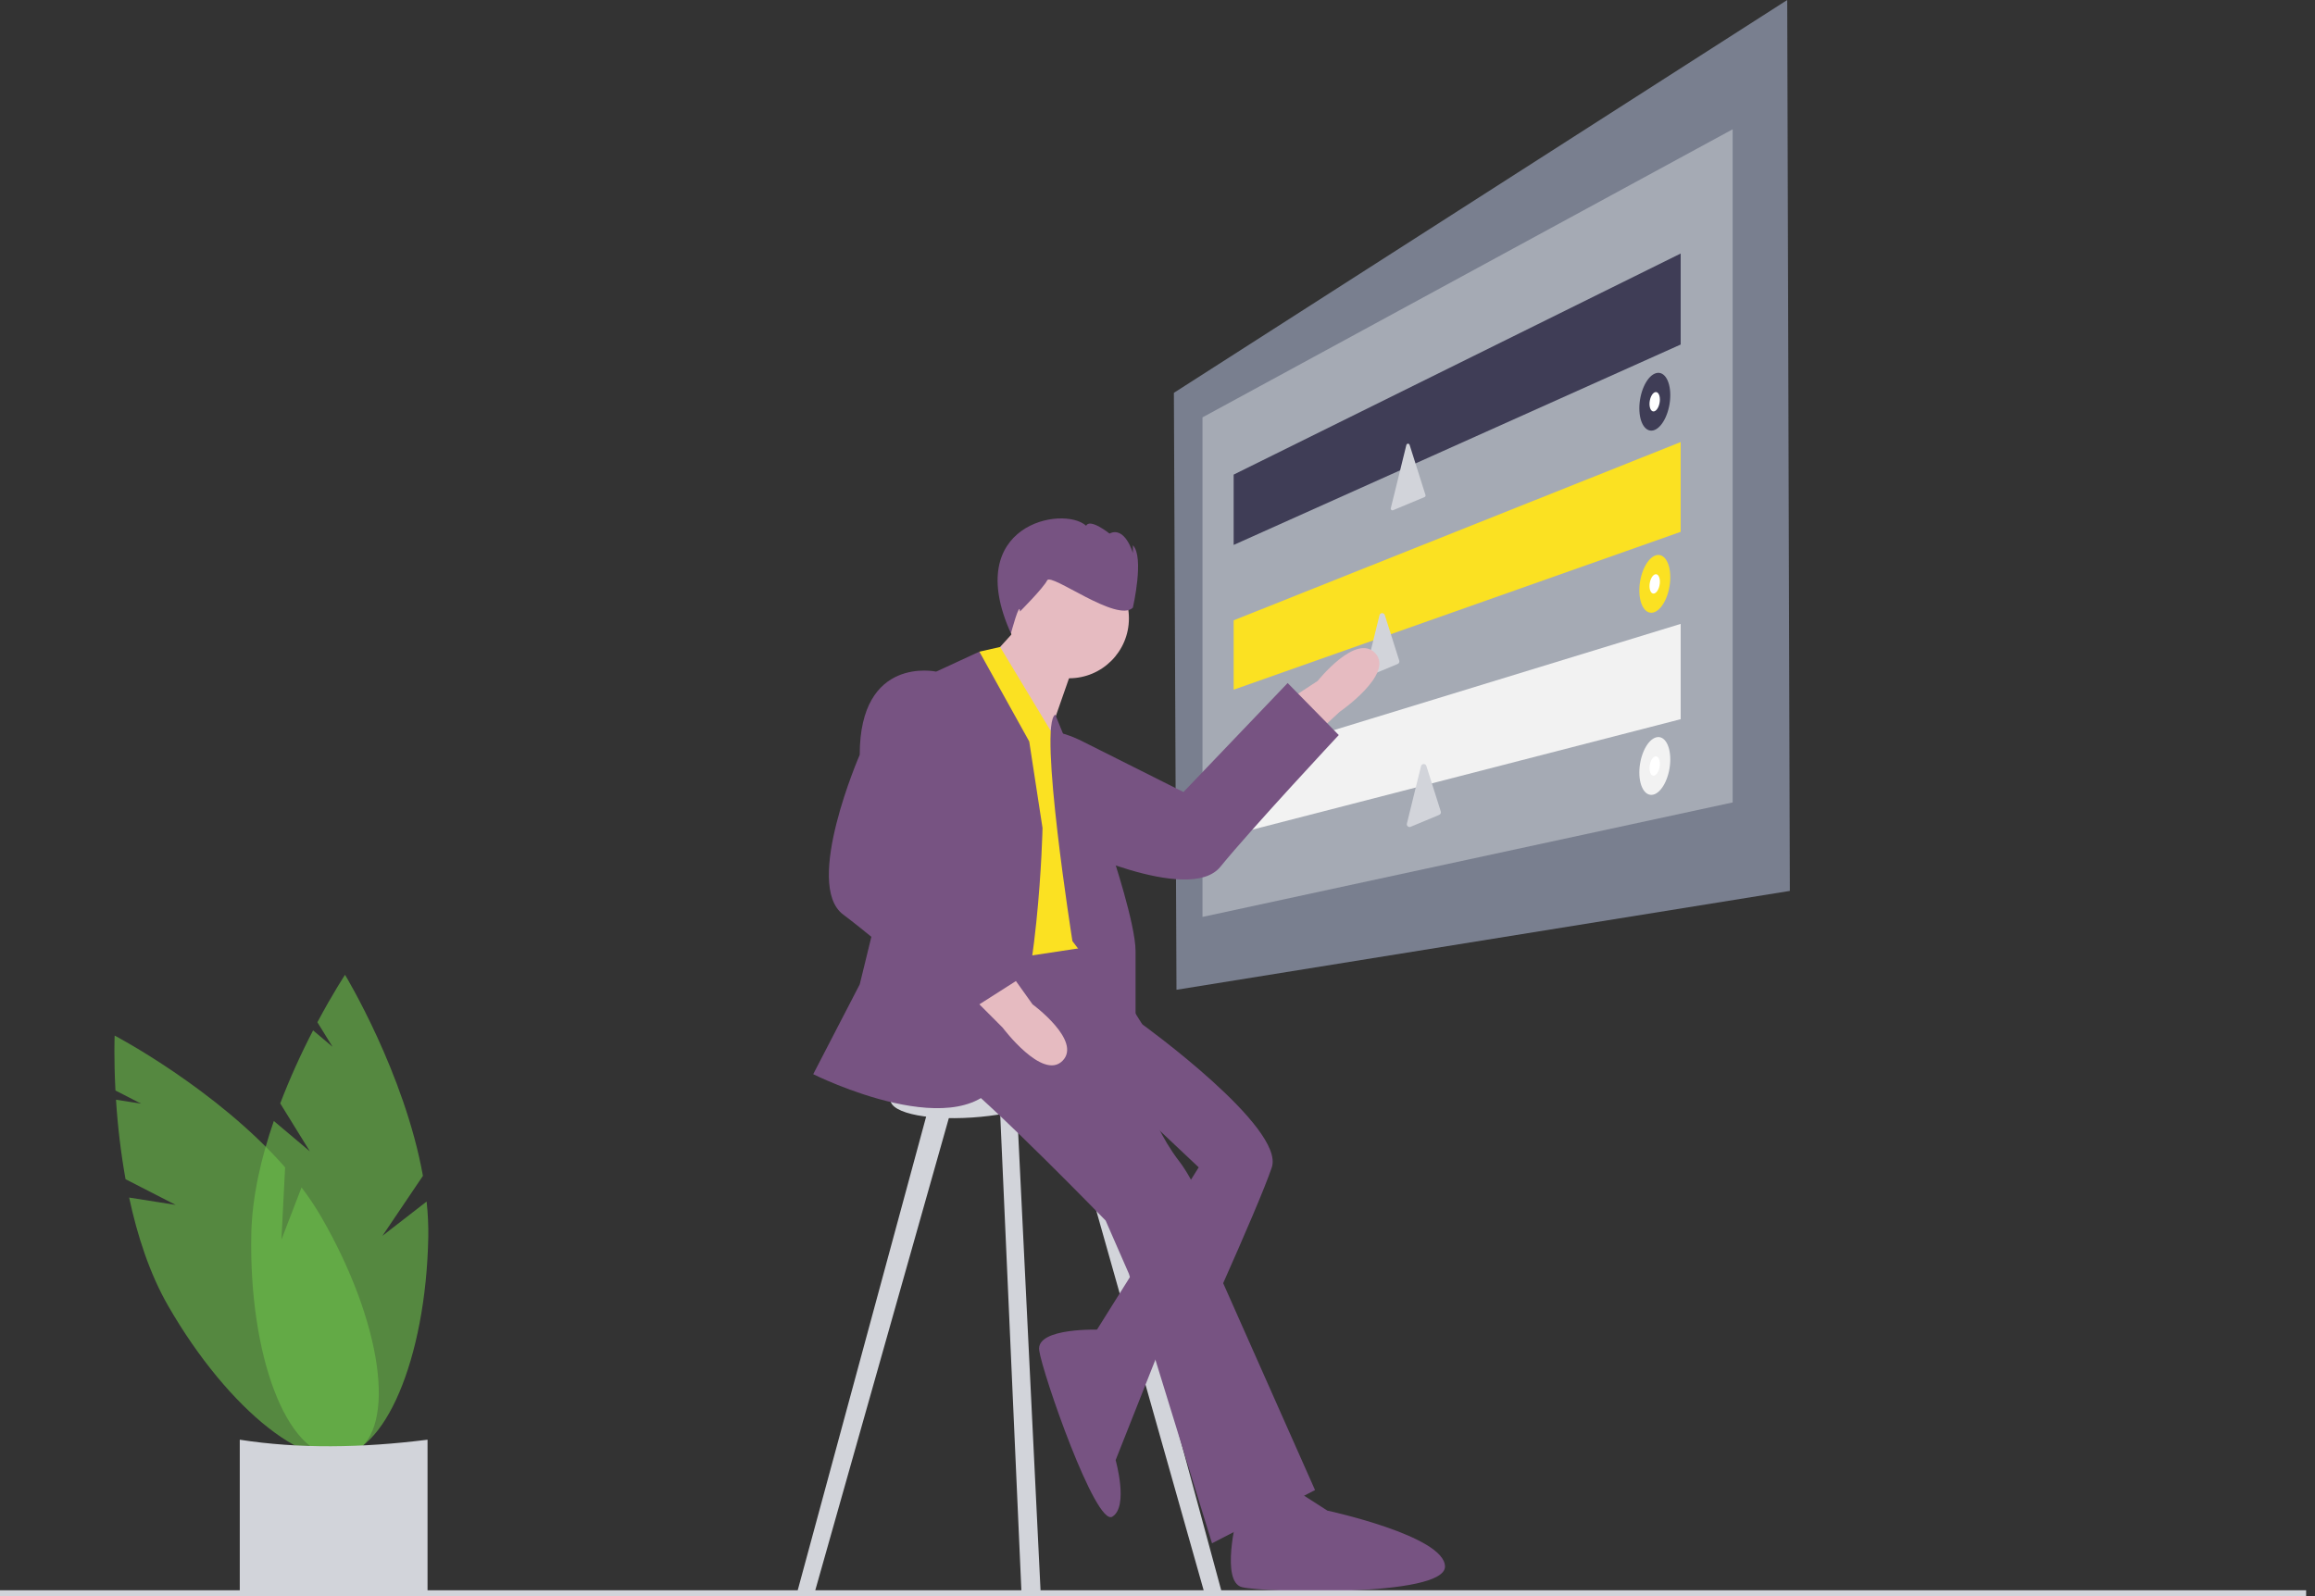 <svg width="145" height="100" viewBox="0 0 145 100" fill="none" xmlns="http://www.w3.org/2000/svg">
<rect x="0" y="0" width="145" height="100" fill="#333333" stroke="none"/>
<g clip-path="url(#clip0)">
<path d="M19.409 72.134L17.552 69.129C18.152 67.567 18.839 66.041 19.611 64.557L20.831 65.585L19.88 64.046C20.852 62.221 21.611 61.074 21.611 61.074C21.611 61.074 25.334 67.219 26.49 73.669L23.953 77.427L26.721 75.279C26.803 76.029 26.838 76.784 26.825 77.538C26.672 85.147 24.067 91.264 21.006 91.203C17.945 91.141 15.588 84.923 15.741 77.315C15.788 74.956 16.37 72.499 17.151 70.232L19.409 72.134Z" fill="#6CC24A" fill-opacity="0.6"/>
<path d="M11.004 75.489L7.863 73.878C7.57 72.231 7.371 70.568 7.266 68.899L8.841 69.147L7.232 68.322C7.123 66.256 7.181 64.881 7.181 64.881C7.181 64.881 13.54 68.215 17.858 73.138L17.626 77.668L18.887 74.396C19.344 74.996 19.764 75.624 20.142 76.277C23.939 82.869 24.866 89.454 22.214 90.986C19.562 92.518 14.334 88.415 10.538 81.823C9.361 79.78 8.592 77.375 8.089 75.029L11.004 75.489Z" fill="#6CC24A" fill-opacity="0.6"/>
<path d="M26.779 99.821C23.159 100.053 19.214 99.807 15.018 99.821V90.2C18.716 90.777 22.659 90.718 26.779 90.2V99.821Z" fill="#D2D4DA"/>
<path d="M112.106 55.817L73.689 62.011L73.526 24.612L111.943 0L112.106 55.817Z" fill="#797F8F"/>
<path d="M108.525 50.274L75.317 57.447V26.149L108.525 8.1V50.274Z" fill="#A5AAB4"/>
<path d="M105.269 21.585L77.27 34.141V29.735L105.269 15.884V21.585Z" fill="#3F3D56"/>
<path d="M105.269 33.321L77.27 43.21V38.864L105.269 27.696V33.321Z" fill="#FBE122"/>
<path d="M88.088 27.877C88.093 27.854 88.106 27.834 88.124 27.82C88.141 27.805 88.163 27.797 88.186 27.797C88.209 27.796 88.231 27.803 88.25 27.816C88.269 27.829 88.283 27.848 88.29 27.87L88.743 29.3L89.286 31.015C89.294 31.04 89.292 31.067 89.281 31.09C89.27 31.114 89.251 31.133 89.226 31.143L88.177 31.581L87.254 31.966C87.237 31.974 87.217 31.976 87.198 31.973C87.178 31.97 87.161 31.962 87.146 31.949C87.131 31.936 87.12 31.92 87.114 31.901C87.108 31.883 87.108 31.863 87.112 31.844L87.617 29.792L88.088 27.877Z" fill="#D2D4DA"/>
<path d="M86.404 38.544C86.413 38.508 86.434 38.475 86.463 38.451C86.492 38.427 86.529 38.414 86.566 38.412C86.604 38.411 86.641 38.422 86.672 38.444C86.703 38.466 86.726 38.497 86.737 38.533L87.117 39.733L87.641 41.387C87.654 41.428 87.652 41.473 87.633 41.512C87.615 41.552 87.583 41.583 87.543 41.599L86.551 42.013L85.754 42.346C85.724 42.358 85.692 42.362 85.66 42.357C85.628 42.352 85.599 42.339 85.574 42.318C85.55 42.297 85.532 42.27 85.522 42.239C85.512 42.208 85.511 42.176 85.519 42.145L85.991 40.224L86.404 38.544Z" fill="#D2D4DA"/>
<path d="M105.269 45.059L77.27 52.281V47.666L105.269 39.088V45.059Z" fill="#F2F2F2"/>
<path d="M104.618 24.757C104.618 25.739 104.179 26.715 103.642 26.936C103.109 27.154 102.68 26.547 102.68 25.581C102.68 24.614 103.109 23.643 103.642 23.409C104.179 23.173 104.618 23.775 104.618 24.757Z" fill="#3F3D56"/>
<path d="M103.967 25.032C103.967 25.36 103.821 25.686 103.641 25.762C103.462 25.837 103.317 25.634 103.317 25.308C103.317 24.983 103.462 24.657 103.641 24.58C103.821 24.503 103.967 24.705 103.967 25.032Z" fill="white"/>
<path d="M104.618 36.167C104.618 37.149 104.179 38.125 103.642 38.346C103.109 38.564 102.68 37.957 102.68 36.991C102.68 36.025 103.109 35.053 103.642 34.819C104.179 34.583 104.618 35.185 104.618 36.167Z" fill="#FBE122"/>
<path d="M103.967 36.444C103.967 36.772 103.821 37.098 103.641 37.173C103.462 37.249 103.317 37.046 103.317 36.72C103.317 36.395 103.462 36.069 103.641 35.992C103.821 35.914 103.967 36.117 103.967 36.444Z" fill="white"/>
<path d="M104.618 47.578C104.618 48.559 104.179 49.535 103.642 49.756C103.109 49.975 102.68 49.367 102.68 48.401C102.68 47.435 103.109 46.463 103.642 46.229C104.179 45.993 104.618 46.596 104.618 47.578Z" fill="#F2F2F2"/>
<path d="M103.967 47.854C103.967 48.181 103.821 48.508 103.641 48.583C103.462 48.658 103.317 48.456 103.317 48.13C103.317 47.804 103.462 47.478 103.641 47.401C103.821 47.324 103.967 47.527 103.967 47.854Z" fill="white"/>
<path d="M89.006 47.999C89.015 47.962 89.036 47.929 89.066 47.905C89.095 47.882 89.131 47.868 89.169 47.867C89.207 47.865 89.244 47.877 89.275 47.898C89.305 47.92 89.328 47.952 89.34 47.988L89.72 49.187L90.244 50.841C90.257 50.883 90.254 50.927 90.236 50.967C90.218 51.006 90.185 51.037 90.145 51.054L89.153 51.468L88.356 51.8C88.326 51.813 88.294 51.817 88.262 51.812C88.231 51.807 88.201 51.793 88.177 51.772C88.152 51.751 88.134 51.724 88.124 51.693C88.115 51.663 88.114 51.63 88.121 51.599L88.593 49.678L89.006 47.999Z" fill="#D2D4DA"/>
<path d="M82.398 45.993L83.913 44.594C83.913 44.594 87.341 42.229 86.144 40.929C84.946 39.629 82.532 42.661 82.532 42.661L81.034 43.643L82.398 45.993Z" fill="#E6BBC1"/>
<path d="M62.373 46.644L61.49 47.86C61.49 47.86 60.258 52.608 66.497 52.86C66.497 52.86 74.466 56.729 76.438 54.305C78.411 51.882 83.854 46.052 83.854 46.052L80.652 42.793L74.127 49.622L67.797 46.446C67.797 46.446 64.537 44.645 62.373 46.644Z" fill="#775382"/>
<path d="M58.221 69.176L49.959 99.655L51 99.864L59.678 69.176H58.221Z" fill="#D2D4DA"/>
<path d="M68.236 69.176L76.497 99.655L75.456 99.864L66.779 69.176H68.236Z" fill="#D2D4DA"/>
<path d="M62.592 68.55L63.977 99.706L65.18 99.759L63.633 68.133L62.592 68.55Z" fill="#D2D4DA"/>
<path d="M66.443 68.058C66.443 68.849 64.282 69.697 61.447 69.969C58.404 70.262 55.768 69.787 55.768 68.889C55.768 67.99 58.404 67.106 61.447 66.924C64.282 66.756 66.443 67.268 66.443 68.058Z" fill="#D2D4DA"/>
<path d="M69.461 62.714L71.543 64.173C71.543 64.173 80.493 70.635 79.66 73.136C78.828 75.638 74.249 85.643 74.249 85.643L68.42 83.767L75.081 73.136L71.543 69.801L69.669 65.216L69.461 62.714Z" fill="#775382"/>
<path d="M61.343 58.962C61.343 58.962 57.18 65.424 59.678 67.3C62.176 69.176 69.253 76.471 69.253 76.471L70.71 79.806L75.914 96.69L82.367 93.355L76.538 80.223C76.538 80.223 75.914 75.429 73.832 72.719C71.751 70.009 70.918 66.049 70.918 66.049L71.543 64.173L67.816 58.201L61.343 58.962Z" fill="#775382"/>
<path d="M72.662 84.448L68.921 83.308C68.921 83.308 64.881 83.142 65.089 84.601C65.297 86.06 68.628 95.648 69.669 95.023C70.709 94.397 69.877 91.479 69.877 91.479L72.662 84.448Z" fill="#775382"/>
<path d="M64.361 38.639L62.28 40.932L65.61 46.352L67.067 42.183L64.361 38.639Z" fill="#E6BBC1"/>
<path d="M66.339 46.665L62.642 40.534L61.343 40.828V42.913L60.927 60.422L67.796 59.38C67.796 59.38 68.212 48.124 66.339 46.665Z" fill="#FBE122"/>
<path d="M64.466 46.455L61.343 40.827L58.638 42.078L53.85 61.671L50.936 67.299C50.936 67.299 60.511 72.093 62.8 67.299C65.09 62.505 65.298 51.874 65.298 51.874L64.466 46.455Z" fill="#775382"/>
<path d="M59.885 42.912L58.636 42.078C58.636 42.078 53.849 41.036 53.849 47.289C53.849 47.289 50.31 55.418 52.808 57.294C55.306 59.17 61.342 64.381 61.342 64.381L64.465 61.046L57.388 54.793L60.302 48.331C60.302 48.331 61.967 44.996 59.885 42.912Z" fill="#775382"/>
<path d="M61.343 62.923L62.8 64.382C62.8 64.382 65.298 67.717 66.547 66.466C67.796 65.216 64.673 62.923 64.673 62.923L63.632 61.464L61.343 62.923Z" fill="#E6BBC1"/>
<path d="M66.097 44.773L69.669 53.543C69.669 53.543 71.126 57.92 71.126 59.588V64.173L67.171 58.962C67.171 58.962 65.023 45.382 66.097 44.773Z" fill="#775382"/>
<path d="M77.469 95.028C77.469 95.028 76.438 99.094 77.791 99.438C79.145 99.782 90.5 100.073 90.507 98.151C90.514 96.23 83.138 94.642 83.138 94.642L80.412 92.891L77.469 95.028Z" fill="#775382"/>
<path d="M66.963 42.495C69.032 42.495 70.71 40.815 70.71 38.743C70.71 36.671 69.032 34.991 66.963 34.991C64.894 34.991 63.216 36.671 63.216 38.743C63.216 40.815 64.894 42.495 66.963 42.495Z" fill="#E6BBC1"/>
<path d="M70.958 38.069C70.958 38.069 71.69 34.894 70.958 34.161V34.649C70.958 34.649 70.47 32.939 69.494 33.428C69.494 33.428 68.275 32.451 68.031 32.939C66.595 31.64 60.23 32.858 63.32 39.681C63.32 39.681 63.883 37.581 63.883 38.314C63.883 38.314 65.347 36.848 65.591 36.359C65.835 35.871 69.982 39.047 70.958 38.069Z" fill="#775382"/>
<path d="M144.444 99.634H0V99.999H144.444V99.634Z" fill="#D2D4DA"/>
</g>
<defs>
<clipPath id="clip0">
<rect width="144.444" height="100" fill="white"/>
</clipPath>
</defs>
</svg>
